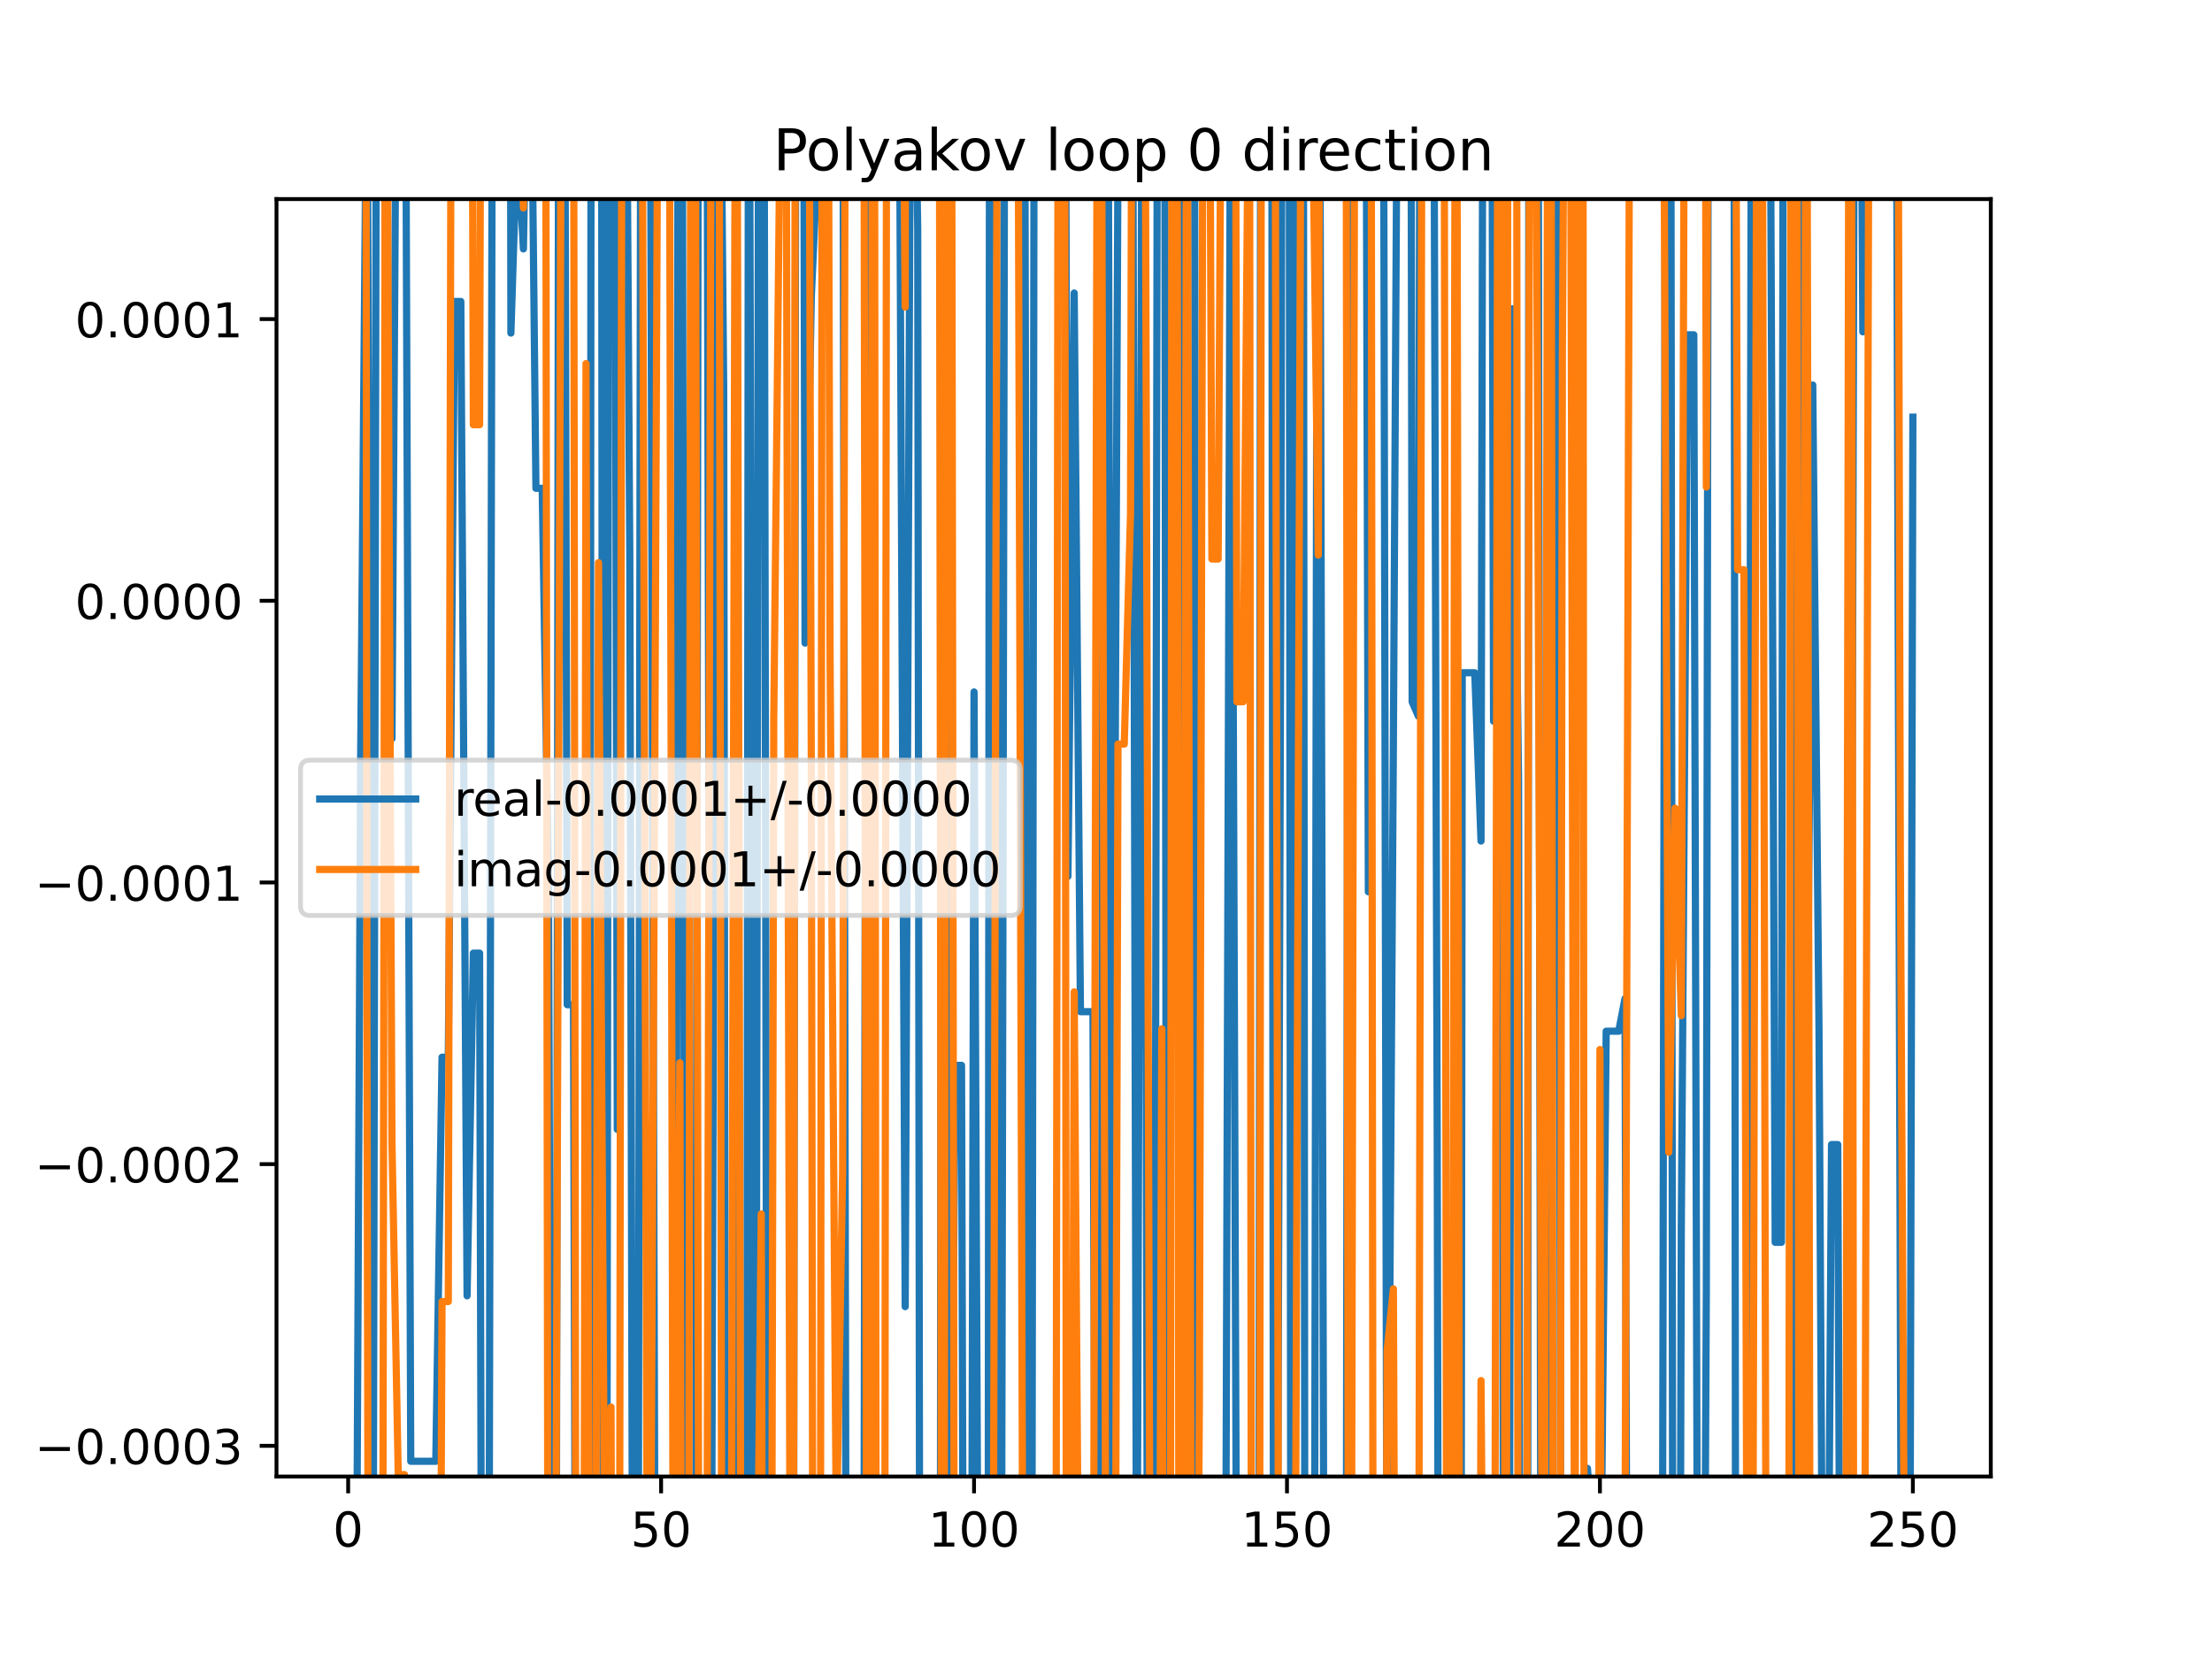 <?xml version="1.0" encoding="utf-8" standalone="no"?>
<!DOCTYPE svg PUBLIC "-//W3C//DTD SVG 1.1//EN"
  "http://www.w3.org/Graphics/SVG/1.1/DTD/svg11.dtd">
<!-- Created with matplotlib (https://matplotlib.org/) -->
<svg height="345.6pt" version="1.1" viewBox="0 0 460.8 345.6" width="460.8pt" xmlns="http://www.w3.org/2000/svg" xmlns:xlink="http://www.w3.org/1999/xlink">
 <defs>
  <style type="text/css">
*{stroke-linecap:butt;stroke-linejoin:round;}
  </style>
 </defs>
 <g id="figure_1">
  <g id="patch_1">
   <path d="M 0 345.6 
L 460.8 345.6 
L 460.8 0 
L 0 0 
z
" style="fill:#ffffff;"/>
  </g>
  <g id="axes_1">
   <g id="patch_2">
    <path d="M 57.6 307.584 
L 414.72 307.584 
L 414.72 41.472 
L 57.6 41.472 
z
" style="fill:#ffffff;"/>
   </g>
   <g id="matplotlib.axis_1">
    <g id="xtick_1">
     <g id="line2d_1">
      <defs>
       <path d="M 0 0 
L 0 3.5 
" id="m09efbaa914" style="stroke:#000000;stroke-width:0.8;"/>
      </defs>
      <g>
       <use style="stroke:#000000;stroke-width:0.8;" x="72.529" xlink:href="#m09efbaa914" y="307.584"/>
      </g>
     </g>
     <g id="text_1">
      <!-- 0 -->
      <defs>
       <path d="M 31.781 66.406 
Q 24.172 66.406 20.328 58.906 
Q 16.5 51.422 16.5 36.375 
Q 16.5 21.391 20.328 13.891 
Q 24.172 6.391 31.781 6.391 
Q 39.453 6.391 43.281 13.891 
Q 47.125 21.391 47.125 36.375 
Q 47.125 51.422 43.281 58.906 
Q 39.453 66.406 31.781 66.406 
z
M 31.781 74.219 
Q 44.047 74.219 50.516 64.516 
Q 56.984 54.828 56.984 36.375 
Q 56.984 17.969 50.516 8.266 
Q 44.047 -1.422 31.781 -1.422 
Q 19.531 -1.422 13.062 8.266 
Q 6.594 17.969 6.594 36.375 
Q 6.594 54.828 13.062 64.516 
Q 19.531 74.219 31.781 74.219 
z
" id="DejaVuSans-48"/>
      </defs>
      <g transform="translate(69.348 322.182)scale(0.1 -0.1)">
       <use xlink:href="#DejaVuSans-48"/>
      </g>
     </g>
    </g>
    <g id="xtick_2">
     <g id="line2d_2">
      <g>
       <use style="stroke:#000000;stroke-width:0.8;" x="137.721" xlink:href="#m09efbaa914" y="307.584"/>
      </g>
     </g>
     <g id="text_2">
      <!-- 50 -->
      <defs>
       <path d="M 10.797 72.906 
L 49.516 72.906 
L 49.516 64.594 
L 19.828 64.594 
L 19.828 46.734 
Q 21.969 47.469 24.109 47.828 
Q 26.266 48.188 28.422 48.188 
Q 40.625 48.188 47.75 41.5 
Q 54.891 34.812 54.891 23.391 
Q 54.891 11.625 47.562 5.094 
Q 40.234 -1.422 26.906 -1.422 
Q 22.312 -1.422 17.547 -0.641 
Q 12.797 0.141 7.719 1.703 
L 7.719 11.625 
Q 12.109 9.234 16.797 8.062 
Q 21.484 6.891 26.703 6.891 
Q 35.156 6.891 40.078 11.328 
Q 45.016 15.766 45.016 23.391 
Q 45.016 31 40.078 35.438 
Q 35.156 39.891 26.703 39.891 
Q 22.75 39.891 18.812 39.016 
Q 14.891 38.141 10.797 36.281 
z
" id="DejaVuSans-53"/>
      </defs>
      <g transform="translate(131.358 322.182)scale(0.1 -0.1)">
       <use xlink:href="#DejaVuSans-53"/>
       <use x="63.623" xlink:href="#DejaVuSans-48"/>
      </g>
     </g>
    </g>
    <g id="xtick_3">
     <g id="line2d_3">
      <g>
       <use style="stroke:#000000;stroke-width:0.8;" x="202.912" xlink:href="#m09efbaa914" y="307.584"/>
      </g>
     </g>
     <g id="text_3">
      <!-- 100 -->
      <defs>
       <path d="M 12.406 8.297 
L 28.516 8.297 
L 28.516 63.922 
L 10.984 60.406 
L 10.984 69.391 
L 28.422 72.906 
L 38.281 72.906 
L 38.281 8.297 
L 54.391 8.297 
L 54.391 0 
L 12.406 0 
z
" id="DejaVuSans-49"/>
      </defs>
      <g transform="translate(193.368 322.182)scale(0.1 -0.1)">
       <use xlink:href="#DejaVuSans-49"/>
       <use x="63.623" xlink:href="#DejaVuSans-48"/>
       <use x="127.246" xlink:href="#DejaVuSans-48"/>
      </g>
     </g>
    </g>
    <g id="xtick_4">
     <g id="line2d_4">
      <g>
       <use style="stroke:#000000;stroke-width:0.8;" x="268.104" xlink:href="#m09efbaa914" y="307.584"/>
      </g>
     </g>
     <g id="text_4">
      <!-- 150 -->
      <g transform="translate(258.56 322.182)scale(0.1 -0.1)">
       <use xlink:href="#DejaVuSans-49"/>
       <use x="63.623" xlink:href="#DejaVuSans-53"/>
       <use x="127.246" xlink:href="#DejaVuSans-48"/>
      </g>
     </g>
    </g>
    <g id="xtick_5">
     <g id="line2d_5">
      <g>
       <use style="stroke:#000000;stroke-width:0.8;" x="333.296" xlink:href="#m09efbaa914" y="307.584"/>
      </g>
     </g>
     <g id="text_5">
      <!-- 200 -->
      <defs>
       <path d="M 19.188 8.297 
L 53.609 8.297 
L 53.609 0 
L 7.328 0 
L 7.328 8.297 
Q 12.938 14.109 22.625 23.891 
Q 32.328 33.688 34.812 36.531 
Q 39.547 41.844 41.422 45.531 
Q 43.312 49.219 43.312 52.781 
Q 43.312 58.594 39.234 62.25 
Q 35.156 65.922 28.609 65.922 
Q 23.969 65.922 18.812 64.312 
Q 13.672 62.703 7.812 59.422 
L 7.812 69.391 
Q 13.766 71.781 18.938 73 
Q 24.125 74.219 28.422 74.219 
Q 39.75 74.219 46.484 68.547 
Q 53.219 62.891 53.219 53.422 
Q 53.219 48.922 51.531 44.891 
Q 49.859 40.875 45.406 35.406 
Q 44.188 33.984 37.641 27.219 
Q 31.109 20.453 19.188 8.297 
z
" id="DejaVuSans-50"/>
      </defs>
      <g transform="translate(323.752 322.182)scale(0.1 -0.1)">
       <use xlink:href="#DejaVuSans-50"/>
       <use x="63.623" xlink:href="#DejaVuSans-48"/>
       <use x="127.246" xlink:href="#DejaVuSans-48"/>
      </g>
     </g>
    </g>
    <g id="xtick_6">
     <g id="line2d_6">
      <g>
       <use style="stroke:#000000;stroke-width:0.8;" x="398.487" xlink:href="#m09efbaa914" y="307.584"/>
      </g>
     </g>
     <g id="text_6">
      <!-- 250 -->
      <g transform="translate(388.944 322.182)scale(0.1 -0.1)">
       <use xlink:href="#DejaVuSans-50"/>
       <use x="63.623" xlink:href="#DejaVuSans-53"/>
       <use x="127.246" xlink:href="#DejaVuSans-48"/>
      </g>
     </g>
    </g>
   </g>
   <g id="matplotlib.axis_2">
    <g id="ytick_1">
     <g id="line2d_7">
      <defs>
       <path d="M 0 0 
L -3.5 0 
" id="m91cf8b488b" style="stroke:#000000;stroke-width:0.8;"/>
      </defs>
      <g>
       <use style="stroke:#000000;stroke-width:0.8;" x="57.6" xlink:href="#m91cf8b488b" y="301.191"/>
      </g>
     </g>
     <g id="text_7">
      <!-- −0.0003 -->
      <defs>
       <path d="M 10.594 35.5 
L 73.188 35.5 
L 73.188 27.203 
L 10.594 27.203 
z
" id="DejaVuSans-8722"/>
       <path d="M 10.688 12.406 
L 21 12.406 
L 21 0 
L 10.688 0 
z
" id="DejaVuSans-46"/>
       <path d="M 40.578 39.312 
Q 47.656 37.797 51.625 33 
Q 55.609 28.219 55.609 21.188 
Q 55.609 10.406 48.188 4.484 
Q 40.766 -1.422 27.094 -1.422 
Q 22.516 -1.422 17.656 -0.516 
Q 12.797 0.391 7.625 2.203 
L 7.625 11.719 
Q 11.719 9.328 16.594 8.109 
Q 21.484 6.891 26.812 6.891 
Q 36.078 6.891 40.938 10.547 
Q 45.797 14.203 45.797 21.188 
Q 45.797 27.641 41.281 31.266 
Q 36.766 34.906 28.719 34.906 
L 20.219 34.906 
L 20.219 43.016 
L 29.109 43.016 
Q 36.375 43.016 40.234 45.922 
Q 44.094 48.828 44.094 54.297 
Q 44.094 59.906 40.109 62.906 
Q 36.141 65.922 28.719 65.922 
Q 24.656 65.922 20.016 65.031 
Q 15.375 64.156 9.812 62.312 
L 9.812 71.094 
Q 15.438 72.656 20.344 73.438 
Q 25.25 74.219 29.594 74.219 
Q 40.828 74.219 47.359 69.109 
Q 53.906 64.016 53.906 55.328 
Q 53.906 49.266 50.438 45.094 
Q 46.969 40.922 40.578 39.312 
z
" id="DejaVuSans-51"/>
      </defs>
      <g transform="translate(7.23 304.99)scale(0.1 -0.1)">
       <use xlink:href="#DejaVuSans-8722"/>
       <use x="83.789" xlink:href="#DejaVuSans-48"/>
       <use x="147.412" xlink:href="#DejaVuSans-46"/>
       <use x="179.199" xlink:href="#DejaVuSans-48"/>
       <use x="242.822" xlink:href="#DejaVuSans-48"/>
       <use x="306.445" xlink:href="#DejaVuSans-48"/>
       <use x="370.068" xlink:href="#DejaVuSans-51"/>
      </g>
     </g>
    </g>
    <g id="ytick_2">
     <g id="line2d_8">
      <g>
       <use style="stroke:#000000;stroke-width:0.8;" x="57.6" xlink:href="#m91cf8b488b" y="242.512"/>
      </g>
     </g>
     <g id="text_8">
      <!-- −0.0002 -->
      <g transform="translate(7.23 246.311)scale(0.1 -0.1)">
       <use xlink:href="#DejaVuSans-8722"/>
       <use x="83.789" xlink:href="#DejaVuSans-48"/>
       <use x="147.412" xlink:href="#DejaVuSans-46"/>
       <use x="179.199" xlink:href="#DejaVuSans-48"/>
       <use x="242.822" xlink:href="#DejaVuSans-48"/>
       <use x="306.445" xlink:href="#DejaVuSans-48"/>
       <use x="370.068" xlink:href="#DejaVuSans-50"/>
      </g>
     </g>
    </g>
    <g id="ytick_3">
     <g id="line2d_9">
      <g>
       <use style="stroke:#000000;stroke-width:0.8;" x="57.6" xlink:href="#m91cf8b488b" y="183.833"/>
      </g>
     </g>
     <g id="text_9">
      <!-- −0.0001 -->
      <g transform="translate(7.23 187.632)scale(0.1 -0.1)">
       <use xlink:href="#DejaVuSans-8722"/>
       <use x="83.789" xlink:href="#DejaVuSans-48"/>
       <use x="147.412" xlink:href="#DejaVuSans-46"/>
       <use x="179.199" xlink:href="#DejaVuSans-48"/>
       <use x="242.822" xlink:href="#DejaVuSans-48"/>
       <use x="306.445" xlink:href="#DejaVuSans-48"/>
       <use x="370.068" xlink:href="#DejaVuSans-49"/>
      </g>
     </g>
    </g>
    <g id="ytick_4">
     <g id="line2d_10">
      <g>
       <use style="stroke:#000000;stroke-width:0.8;" x="57.6" xlink:href="#m91cf8b488b" y="125.154"/>
      </g>
     </g>
     <g id="text_10">
      <!-- 0.0000 -->
      <g transform="translate(15.609 128.953)scale(0.1 -0.1)">
       <use xlink:href="#DejaVuSans-48"/>
       <use x="63.623" xlink:href="#DejaVuSans-46"/>
       <use x="95.41" xlink:href="#DejaVuSans-48"/>
       <use x="159.033" xlink:href="#DejaVuSans-48"/>
       <use x="222.656" xlink:href="#DejaVuSans-48"/>
       <use x="286.279" xlink:href="#DejaVuSans-48"/>
      </g>
     </g>
    </g>
    <g id="ytick_5">
     <g id="line2d_11">
      <g>
       <use style="stroke:#000000;stroke-width:0.8;" x="57.6" xlink:href="#m91cf8b488b" y="66.475"/>
      </g>
     </g>
     <g id="text_11">
      <!-- 0.0001 -->
      <g transform="translate(15.609 70.274)scale(0.1 -0.1)">
       <use xlink:href="#DejaVuSans-48"/>
       <use x="63.623" xlink:href="#DejaVuSans-46"/>
       <use x="95.41" xlink:href="#DejaVuSans-48"/>
       <use x="159.033" xlink:href="#DejaVuSans-48"/>
       <use x="222.656" xlink:href="#DejaVuSans-48"/>
       <use x="286.279" xlink:href="#DejaVuSans-49"/>
      </g>
     </g>
    </g>
   </g>
   <g id="line2d_12">
    <path clip-path="url(#paf03bc9230)" d="M 74.222 346.6 
L 75.137 157.147 
L 76.44 3.45 
L 77.744 333.063 
L 78.419 -1 
M 80.086 -1 
L 80.352 78.755 
L 81.656 153.865 
L 82.615 -1 
M 84.464 -1 
L 85.567 304.41 
L 90.783 304.41 
L 92.086 220.233 
L 93.39 220.233 
L 94.694 62.8 
L 95.998 62.8 
L 97.302 269.941 
L 98.606 198.561 
L 99.909 198.561 
L 100.322 346.6 
M 101.864 346.6 
L 102.517 25.179 
L 103.821 25.179 
L 103.865 -1 
M 106.317 -1 
L 106.429 69.387 
L 107.732 28.255 
L 109.036 51.856 
L 109.981 -1 
M 110.553 -1 
L 111.644 101.718 
L 112.948 101.718 
L 114.252 182.56 
L 114.819 346.6 
M 115.873 346.6 
L 116.391 -1 
M 117.64 -1 
L 118.163 209.298 
L 119.467 209.298 
L 119.869 346.6 
M 122.841 346.6 
L 123.144 -1 
M 125.308 -1 
L 125.651 346.6 
M 126.403 346.6 
L 126.829 -1 
M 128.09 -1 
L 128.594 235.275 
L 129.543 -1 
M 130.458 -1 
L 131.201 115.825 
L 131.79 346.6 
M 132.946 346.6 
L 133.491 -1 
M 135.453 -1 
L 136.417 320.157 
L 136.963 346.6 
M 140.79 346.6 
L 141.27 -1 
M 142.11 -1 
L 142.745 346.6 
M 144.907 346.6 
L 145.489 -1 
M 147.259 -1 
L 148.121 346.6 
M 148.189 346.6 
L 149.255 -1 
M 150.034 -1 
L 150.759 80.729 
L 151.15 346.6 
M 152.806 346.6 
L 153.223 -1 
M 153.487 -1 
L 153.837 346.6 
M 155.551 346.6 
L 155.921 -1 
M 156.106 -1 
L 157.02 346.6 
M 157.449 346.6 
L 158.053 -1 
M 159.153 -1 
L 159.806 346.6 
M 165.293 346.6 
L 165.785 -1 
M 167.401 -1 
L 167.709 133.966 
L 169.013 61.795 
L 170.316 32.917 
L 170.409 -1 
M 172.838 -1 
L 172.924 30.06 
L 172.997 -1 
M 175.574 -1 
L 176.264 346.6 
M 179.954 346.6 
L 180.572 -1 
M 187.274 -1 
L 188.57 272.194 
L 189.725 -1 
M 190.421 -1 
L 191.178 47.763 
L 191.598 346.6 
M 195.882 346.6 
L 196.227 -1 
M 196.794 -1 
L 197.623 346.6 
M 197.957 346.6 
L 199.001 221.93 
L 200.305 221.93 
L 200.677 346.6 
M 202.399 346.6 
L 202.912 144.151 
L 203.781 346.6 
M 205.848 346.6 
L 206.146 -1 
M 207.571 -1 
L 207.9 346.6 
M 208.613 346.6 
L 209.313 -1 
M 213.448 -1 
L 214.186 346.6 
M 214.953 346.6 
L 215.444 -1 
M 221.938 -1 
L 222.47 182.565 
L 223.774 61.043 
L 225.077 210.753 
L 227.685 210.753 
L 228.186 346.6 
M 229.352 346.6 
L 229.932 -1 
M 230.822 -1 
L 231.597 315.536 
L 232.9 31.385 
L 234.204 31.385 
L 234.405 -1 
M 235.94 -1 
L 236.782 346.6 
M 236.85 346.6 
L 237.93 -1 
M 238.253 -1 
L 239.05 346.6 
M 240.174 346.6 
L 240.723 229.069 
L 241.118 -1 
M 242.637 -1 
L 243.037 346.6 
M 245.838 346.6 
L 246.402 -1 
M 248.823 -1 
L 249.256 346.6 
M 251.073 346.6 
L 251.154 314.958 
L 252.458 325.573 
L 253.762 325.573 
L 254.044 346.6 
M 255.299 346.6 
L 256.366 -1 
M 256.374 -1 
L 257.639 346.6 
M 262.237 346.6 
L 262.638 -1 
M 264.921 -1 
L 265.302 346.6 
M 266.081 346.6 
L 266.8 127.534 
L 267.086 -1 
M 268.558 -1 
L 268.903 346.6 
M 269.794 346.6 
L 270.058 -1 
M 271.509 -1 
L 271.831 346.6 
M 273.821 346.6 
L 274.439 -1 
M 274.898 -1 
L 275.825 346.6 
M 280.443 346.6 
L 280.936 -1 
M 284.556 -1 
L 285.054 185.774 
L 285.621 -1 
M 288.187 -1 
L 288.94 346.6 
M 289.041 346.6 
L 290.269 154.518 
L 291.146 -1 
M 293.917 -1 
L 294.181 146.228 
L 295.484 149.204 
L 295.827 -1 
M 298.667 -1 
L 299.396 235.967 
L 299.619 346.6 
M 304.372 346.6 
L 304.611 140.145 
L 307.219 140.145 
L 308.523 175.207 
L 308.928 -1 
M 310.766 -1 
L 311.13 150.229 
L 311.955 -1 
M 312.593 -1 
L 313.22 346.6 
M 314.396 346.6 
L 315.042 64.341 
L 316.346 162.595 
L 316.604 346.6 
M 318.233 346.6 
L 318.504 -1 
M 320.404 -1 
L 321.002 346.6 
M 323.133 346.6 
L 323.795 -1 
M 324.526 -1 
L 325.158 346.6 
M 329.331 346.6 
L 329.384 330.673 
L 330.688 305.881 
L 331.992 320.76 
L 333.08 346.6 
M 333.344 346.6 
L 334.599 214.816 
L 337.207 214.816 
L 338.511 208.046 
L 338.929 346.6 
M 346.243 346.6 
L 346.334 324.508 
L 346.965 -1 
M 348.055 -1 
L 348.472 346.6 
M 350 346.6 
L 350.245 255.796 
L 351.549 69.751 
L 352.853 69.751 
L 353.629 346.6 
M 355.079 346.6 
L 355.461 268.731 
L 355.879 -1 
M 361.225 -1 
L 361.559 346.6 
M 364.153 346.6 
L 364.866 -1 
M 368.73 -1 
L 369.803 258.794 
L 371.107 258.794 
L 371.479 -1 
M 373.119 -1 
L 373.498 346.6 
M 374.162 346.6 
L 374.948 -1 
M 375.166 -1 
L 376.322 241.669 
L 377.626 80.208 
L 378.93 214.28 
L 379.704 346.6 
M 380.828 346.6 
L 381.537 238.436 
L 382.841 238.436 
L 383.294 346.6 
M 385.272 346.6 
L 385.449 314.646 
L 386.306 -1 
M 387.667 -1 
L 388.057 69.122 
L 388.24 -1 
M 395.014 -1 
L 396.105 346.6 
M 397.851 346.6 
L 398.487 86.898 
L 398.487 86.898 
" style="fill:none;stroke:#1f77b4;stroke-linecap:square;stroke-width:1.5;"/>
   </g>
   <g id="line2d_13">
    <path clip-path="url(#paf03bc9230)" d="M 76.239 -1 
L 76.44 211.88 
L 76.722 346.6 
M 79.73 346.6 
L 80.279 -1 
M 80.564 -1 
L 81.656 238.042 
L 82.96 307.193 
L 84.263 307.193 
L 84.472 346.6 
M 91.738 346.6 
L 92.086 271.135 
L 93.39 271.135 
L 93.993 -1 
M 98.33 -1 
L 98.606 88.478 
L 99.909 88.478 
L 100.169 -1 
M 108.69 -1 
L 109.036 43.313 
L 109.157 -1 
M 113.678 -1 
L 114.144 346.6 
M 115.721 346.6 
L 116.859 30.397 
L 117.824 -1 
M 119.482 -1 
L 119.958 346.6 
M 121.666 346.6 
L 122.075 75.748 
L 122.736 346.6 
M 124.075 346.6 
L 124.682 117.217 
L 125.986 328.78 
L 127.29 293.113 
L 127.472 346.6 
M 129.06 346.6 
L 129.552 -1 
M 133.718 -1 
L 133.809 19.611 
L 134.893 346.6 
M 135.452 346.6 
L 136.417 157.268 
L 137.092 -1 
M 139.42 -1 
L 140.268 346.6 
M 140.543 346.6 
L 141.632 221.403 
L 141.937 346.6 
M 143.463 346.6 
L 143.911 -1 
M 144.817 -1 
L 145.544 320.608 
L 145.745 346.6 
M 147.228 346.6 
L 148.173 -1 
M 149.786 -1 
L 150.358 346.6 
M 152.326 346.6 
L 153.219 -1 
M 153.507 -1 
L 154.359 346.6 
M 157.674 346.6 
L 158.582 252.886 
L 158.842 346.6 
M 160.741 346.6 
L 161.19 149.734 
L 162.493 26.58 
L 163.797 26.58 
L 164.623 346.6 
M 165.298 346.6 
L 165.666 -1 
M 168.525 -1 
L 169.013 161.17 
L 169.345 346.6 
M 170.905 346.6 
L 171.282 -1 
M 172.522 -1 
L 172.924 137.798 
L 174.228 320.354 
L 175.532 244.158 
L 176.109 -1 
M 179.956 -1 
L 180.534 346.6 
M 181.026 346.6 
L 181.782 -1 
M 182.172 -1 
L 182.513 346.6 
M 184.313 346.6 
L 184.659 36.772 
L 185.02 -1 
M 188.051 -1 
L 188.57 63.976 
L 188.658 -1 
M 195.672 -1 
L 196.15 346.6 
M 196.661 346.6 
L 197.191 -1 
M 198.228 -1 
L 198.784 346.6 
M 206.896 346.6 
L 207.777 -1 
M 209.268 -1 
L 209.431 18.869 
L 210.735 18.869 
L 212.039 0.549 
L 213.099 346.6 
M 219.985 346.6 
L 220.434 -1 
M 221.785 -1 
L 222.166 346.6 
M 223.336 346.6 
L 223.774 206.626 
L 224.772 346.6 
M 227.785 346.6 
L 228.599 -1 
M 229.429 -1 
L 230.39 346.6 
M 232.343 346.6 
L 232.9 155.003 
L 234.204 155.003 
L 235.508 106.963 
L 235.797 -1 
M 238.513 -1 
L 239.608 346.6 
M 241.565 346.6 
L 242.027 214.324 
L 242.303 346.6 
M 243.815 346.6 
L 244.157 -1 
M 245.199 -1 
L 245.602 346.6 
M 246.514 346.6 
L 247.204 -1 
M 247.293 -1 
L 248.182 346.6 
M 249.494 346.6 
L 249.85 292.949 
L 250.628 -1 
M 251.974 -1 
L 252.458 116.456 
L 253.762 116.456 
L 254.46 -1 
M 257.377 -1 
L 257.673 146.187 
L 258.977 146.187 
L 260.219 -1 
M 260.289 -1 
L 260.692 346.6 
M 262.401 346.6 
L 262.768 -1 
M 263.848 -1 
L 264.192 39.997 
L 264.784 -1 
M 265.604 -1 
L 266.366 346.6 
M 269.804 346.6 
L 271.066 -1 
M 273.238 -1 
L 273.319 13.121 
L 274.623 115.618 
L 274.911 -1 
M 277.14 -1 
L 277.231 29.706 
L 277.322 -1 
M 280.409 -1 
L 280.894 346.6 
M 281.512 346.6 
L 282.232 -1 
M 283.527 -1 
L 283.75 20.294 
L 283.803 -1 
M 285.636 -1 
L 286.038 346.6 
M 288.716 346.6 
L 288.965 281.316 
L 290.269 268.493 
L 290.579 346.6 
M 295.544 346.6 
L 296.233 -1 
M 300.83 -1 
L 301.386 346.6 
M 302.604 346.6 
L 303.144 -1 
M 303.482 -1 
L 304.058 346.6 
M 308.327 346.6 
L 308.523 287.602 
L 308.959 346.6 
M 311.399 346.6 
L 312.046 -1 
M 312.856 -1 
L 313.557 346.6 
M 313.814 346.6 
L 314.106 -1 
M 315.945 -1 
L 316.228 346.6 
M 318.044 346.6 
L 318.659 -1 
M 319.847 -1 
L 320.257 75.511 
L 321.351 346.6 
M 321.676 346.6 
L 322.44 -1 
M 323.108 -1 
L 323.546 346.6 
M 325.008 346.6 
L 325.473 73.071 
L 325.924 -1 
M 327.141 -1 
L 328.046 346.6 
M 328.099 346.6 
L 328.601 -1 
M 329.76 -1 
L 330 346.6 
M 332.993 346.6 
L 333.296 218.631 
L 333.521 346.6 
M 338.471 346.6 
L 338.511 327.339 
L 339.522 -1 
M 346.509 -1 
L 347.638 240.036 
L 348.942 168.36 
L 350.245 211.581 
L 350.912 -1 
M 355.242 -1 
L 355.461 101.45 
L 355.858 -1 
M 361.538 -1 
L 361.98 118.674 
L 363.284 118.674 
L 363.957 346.6 
M 365.126 346.6 
L 365.891 42.248 
L 367.195 42.248 
L 367.928 346.6 
M 369.788 346.6 
L 369.803 343.93 
L 371.107 343.93 
L 371.129 346.6 
M 372.622 346.6 
L 373.097 -1 
M 374.314 -1 
L 374.775 346.6 
M 375.432 346.6 
L 376.216 -1 
M 376.413 -1 
L 377.081 346.6 
M 384.516 346.6 
L 385.174 -1 
M 385.663 -1 
L 386.178 346.6 
M 388.45 346.6 
L 389.361 -1 
M 395.378 -1 
L 395.88 180.032 
L 396.822 346.6 
L 396.822 346.6 
" style="fill:none;stroke:#ff7f0e;stroke-linecap:square;stroke-width:1.5;"/>
   </g>
   <g id="patch_3">
    <path d="M 57.6 307.584 
L 57.6 41.472 
" style="fill:none;stroke:#000000;stroke-linecap:square;stroke-linejoin:miter;stroke-width:0.8;"/>
   </g>
   <g id="patch_4">
    <path d="M 414.72 307.584 
L 414.72 41.472 
" style="fill:none;stroke:#000000;stroke-linecap:square;stroke-linejoin:miter;stroke-width:0.8;"/>
   </g>
   <g id="patch_5">
    <path d="M 57.6 307.584 
L 414.72 307.584 
" style="fill:none;stroke:#000000;stroke-linecap:square;stroke-linejoin:miter;stroke-width:0.8;"/>
   </g>
   <g id="patch_6">
    <path d="M 57.6 41.472 
L 414.72 41.472 
" style="fill:none;stroke:#000000;stroke-linecap:square;stroke-linejoin:miter;stroke-width:0.8;"/>
   </g>
   <g id="text_12">
    <!-- Polyakov loop 0 direction -->
    <defs>
     <path d="M 19.672 64.797 
L 19.672 37.406 
L 32.078 37.406 
Q 38.969 37.406 42.719 40.969 
Q 46.484 44.531 46.484 51.125 
Q 46.484 57.672 42.719 61.234 
Q 38.969 64.797 32.078 64.797 
z
M 9.812 72.906 
L 32.078 72.906 
Q 44.344 72.906 50.609 67.359 
Q 56.891 61.812 56.891 51.125 
Q 56.891 40.328 50.609 34.812 
Q 44.344 29.297 32.078 29.297 
L 19.672 29.297 
L 19.672 0 
L 9.812 0 
z
" id="DejaVuSans-80"/>
     <path d="M 30.609 48.391 
Q 23.391 48.391 19.188 42.75 
Q 14.984 37.109 14.984 27.297 
Q 14.984 17.484 19.156 11.844 
Q 23.344 6.203 30.609 6.203 
Q 37.797 6.203 41.984 11.859 
Q 46.188 17.531 46.188 27.297 
Q 46.188 37.016 41.984 42.703 
Q 37.797 48.391 30.609 48.391 
z
M 30.609 56 
Q 42.328 56 49.016 48.375 
Q 55.719 40.766 55.719 27.297 
Q 55.719 13.875 49.016 6.219 
Q 42.328 -1.422 30.609 -1.422 
Q 18.844 -1.422 12.172 6.219 
Q 5.516 13.875 5.516 27.297 
Q 5.516 40.766 12.172 48.375 
Q 18.844 56 30.609 56 
z
" id="DejaVuSans-111"/>
     <path d="M 9.422 75.984 
L 18.406 75.984 
L 18.406 0 
L 9.422 0 
z
" id="DejaVuSans-108"/>
     <path d="M 32.172 -5.078 
Q 28.375 -14.844 24.75 -17.812 
Q 21.141 -20.797 15.094 -20.797 
L 7.906 -20.797 
L 7.906 -13.281 
L 13.188 -13.281 
Q 16.891 -13.281 18.938 -11.516 
Q 21 -9.766 23.484 -3.219 
L 25.094 0.875 
L 2.984 54.688 
L 12.5 54.688 
L 29.594 11.922 
L 46.688 54.688 
L 56.203 54.688 
z
" id="DejaVuSans-121"/>
     <path d="M 34.281 27.484 
Q 23.391 27.484 19.188 25 
Q 14.984 22.516 14.984 16.5 
Q 14.984 11.719 18.141 8.906 
Q 21.297 6.109 26.703 6.109 
Q 34.188 6.109 38.703 11.406 
Q 43.219 16.703 43.219 25.484 
L 43.219 27.484 
z
M 52.203 31.203 
L 52.203 0 
L 43.219 0 
L 43.219 8.297 
Q 40.141 3.328 35.547 0.953 
Q 30.953 -1.422 24.312 -1.422 
Q 15.922 -1.422 10.953 3.297 
Q 6 8.016 6 15.922 
Q 6 25.141 12.172 29.828 
Q 18.359 34.516 30.609 34.516 
L 43.219 34.516 
L 43.219 35.406 
Q 43.219 41.609 39.141 45 
Q 35.062 48.391 27.688 48.391 
Q 23 48.391 18.547 47.266 
Q 14.109 46.141 10.016 43.891 
L 10.016 52.203 
Q 14.938 54.109 19.578 55.047 
Q 24.219 56 28.609 56 
Q 40.484 56 46.344 49.844 
Q 52.203 43.703 52.203 31.203 
z
" id="DejaVuSans-97"/>
     <path d="M 9.078 75.984 
L 18.109 75.984 
L 18.109 31.109 
L 44.922 54.688 
L 56.391 54.688 
L 27.391 29.109 
L 57.625 0 
L 45.906 0 
L 18.109 26.703 
L 18.109 0 
L 9.078 0 
z
" id="DejaVuSans-107"/>
     <path d="M 2.984 54.688 
L 12.5 54.688 
L 29.594 8.797 
L 46.688 54.688 
L 56.203 54.688 
L 35.688 0 
L 23.484 0 
z
" id="DejaVuSans-118"/>
     <path id="DejaVuSans-32"/>
     <path d="M 18.109 8.203 
L 18.109 -20.797 
L 9.078 -20.797 
L 9.078 54.688 
L 18.109 54.688 
L 18.109 46.391 
Q 20.953 51.266 25.266 53.625 
Q 29.594 56 35.594 56 
Q 45.562 56 51.781 48.094 
Q 58.016 40.188 58.016 27.297 
Q 58.016 14.406 51.781 6.484 
Q 45.562 -1.422 35.594 -1.422 
Q 29.594 -1.422 25.266 0.953 
Q 20.953 3.328 18.109 8.203 
z
M 48.688 27.297 
Q 48.688 37.203 44.609 42.844 
Q 40.531 48.484 33.406 48.484 
Q 26.266 48.484 22.188 42.844 
Q 18.109 37.203 18.109 27.297 
Q 18.109 17.391 22.188 11.75 
Q 26.266 6.109 33.406 6.109 
Q 40.531 6.109 44.609 11.75 
Q 48.688 17.391 48.688 27.297 
z
" id="DejaVuSans-112"/>
     <path d="M 45.406 46.391 
L 45.406 75.984 
L 54.391 75.984 
L 54.391 0 
L 45.406 0 
L 45.406 8.203 
Q 42.578 3.328 38.25 0.953 
Q 33.938 -1.422 27.875 -1.422 
Q 17.969 -1.422 11.734 6.484 
Q 5.516 14.406 5.516 27.297 
Q 5.516 40.188 11.734 48.094 
Q 17.969 56 27.875 56 
Q 33.938 56 38.25 53.625 
Q 42.578 51.266 45.406 46.391 
z
M 14.797 27.297 
Q 14.797 17.391 18.875 11.75 
Q 22.953 6.109 30.078 6.109 
Q 37.203 6.109 41.297 11.75 
Q 45.406 17.391 45.406 27.297 
Q 45.406 37.203 41.297 42.844 
Q 37.203 48.484 30.078 48.484 
Q 22.953 48.484 18.875 42.844 
Q 14.797 37.203 14.797 27.297 
z
" id="DejaVuSans-100"/>
     <path d="M 9.422 54.688 
L 18.406 54.688 
L 18.406 0 
L 9.422 0 
z
M 9.422 75.984 
L 18.406 75.984 
L 18.406 64.594 
L 9.422 64.594 
z
" id="DejaVuSans-105"/>
     <path d="M 41.109 46.297 
Q 39.594 47.172 37.812 47.578 
Q 36.031 48 33.891 48 
Q 26.266 48 22.188 43.047 
Q 18.109 38.094 18.109 28.812 
L 18.109 0 
L 9.078 0 
L 9.078 54.688 
L 18.109 54.688 
L 18.109 46.188 
Q 20.953 51.172 25.484 53.578 
Q 30.031 56 36.531 56 
Q 37.453 56 38.578 55.875 
Q 39.703 55.766 41.062 55.516 
z
" id="DejaVuSans-114"/>
     <path d="M 56.203 29.594 
L 56.203 25.203 
L 14.891 25.203 
Q 15.484 15.922 20.484 11.062 
Q 25.484 6.203 34.422 6.203 
Q 39.594 6.203 44.453 7.469 
Q 49.312 8.734 54.109 11.281 
L 54.109 2.781 
Q 49.266 0.734 44.188 -0.344 
Q 39.109 -1.422 33.891 -1.422 
Q 20.797 -1.422 13.156 6.188 
Q 5.516 13.812 5.516 26.812 
Q 5.516 40.234 12.766 48.109 
Q 20.016 56 32.328 56 
Q 43.359 56 49.781 48.891 
Q 56.203 41.797 56.203 29.594 
z
M 47.219 32.234 
Q 47.125 39.594 43.094 43.984 
Q 39.062 48.391 32.422 48.391 
Q 24.906 48.391 20.391 44.141 
Q 15.875 39.891 15.188 32.172 
z
" id="DejaVuSans-101"/>
     <path d="M 48.781 52.594 
L 48.781 44.188 
Q 44.969 46.297 41.141 47.344 
Q 37.312 48.391 33.406 48.391 
Q 24.656 48.391 19.812 42.844 
Q 14.984 37.312 14.984 27.297 
Q 14.984 17.281 19.812 11.734 
Q 24.656 6.203 33.406 6.203 
Q 37.312 6.203 41.141 7.25 
Q 44.969 8.297 48.781 10.406 
L 48.781 2.094 
Q 45.016 0.344 40.984 -0.531 
Q 36.969 -1.422 32.422 -1.422 
Q 20.062 -1.422 12.781 6.344 
Q 5.516 14.109 5.516 27.297 
Q 5.516 40.672 12.859 48.328 
Q 20.219 56 33.016 56 
Q 37.156 56 41.109 55.141 
Q 45.062 54.297 48.781 52.594 
z
" id="DejaVuSans-99"/>
     <path d="M 18.312 70.219 
L 18.312 54.688 
L 36.812 54.688 
L 36.812 47.703 
L 18.312 47.703 
L 18.312 18.016 
Q 18.312 11.328 20.141 9.422 
Q 21.969 7.516 27.594 7.516 
L 36.812 7.516 
L 36.812 0 
L 27.594 0 
Q 17.188 0 13.234 3.875 
Q 9.281 7.766 9.281 18.016 
L 9.281 47.703 
L 2.688 47.703 
L 2.688 54.688 
L 9.281 54.688 
L 9.281 70.219 
z
" id="DejaVuSans-116"/>
     <path d="M 54.891 33.016 
L 54.891 0 
L 45.906 0 
L 45.906 32.719 
Q 45.906 40.484 42.875 44.328 
Q 39.844 48.188 33.797 48.188 
Q 26.516 48.188 22.312 43.547 
Q 18.109 38.922 18.109 30.906 
L 18.109 0 
L 9.078 0 
L 9.078 54.688 
L 18.109 54.688 
L 18.109 46.188 
Q 21.344 51.125 25.703 53.562 
Q 30.078 56 35.797 56 
Q 45.219 56 50.047 50.172 
Q 54.891 44.344 54.891 33.016 
z
" id="DejaVuSans-110"/>
    </defs>
    <g transform="translate(161.066 35.472)scale(0.12 -0.12)">
     <use xlink:href="#DejaVuSans-80"/>
     <use x="56.678" xlink:href="#DejaVuSans-111"/>
     <use x="117.859" xlink:href="#DejaVuSans-108"/>
     <use x="145.643" xlink:href="#DejaVuSans-121"/>
     <use x="204.822" xlink:href="#DejaVuSans-97"/>
     <use x="266.102" xlink:href="#DejaVuSans-107"/>
     <use x="320.387" xlink:href="#DejaVuSans-111"/>
     <use x="381.568" xlink:href="#DejaVuSans-118"/>
     <use x="440.748" xlink:href="#DejaVuSans-32"/>
     <use x="472.535" xlink:href="#DejaVuSans-108"/>
     <use x="500.318" xlink:href="#DejaVuSans-111"/>
     <use x="561.5" xlink:href="#DejaVuSans-111"/>
     <use x="622.682" xlink:href="#DejaVuSans-112"/>
     <use x="686.158" xlink:href="#DejaVuSans-32"/>
     <use x="717.945" xlink:href="#DejaVuSans-48"/>
     <use x="781.568" xlink:href="#DejaVuSans-32"/>
     <use x="813.355" xlink:href="#DejaVuSans-100"/>
     <use x="876.832" xlink:href="#DejaVuSans-105"/>
     <use x="904.615" xlink:href="#DejaVuSans-114"/>
     <use x="943.479" xlink:href="#DejaVuSans-101"/>
     <use x="1005.002" xlink:href="#DejaVuSans-99"/>
     <use x="1059.982" xlink:href="#DejaVuSans-116"/>
     <use x="1099.191" xlink:href="#DejaVuSans-105"/>
     <use x="1126.975" xlink:href="#DejaVuSans-111"/>
     <use x="1188.156" xlink:href="#DejaVuSans-110"/>
    </g>
   </g>
   <g id="legend_1">
    <g id="patch_7">
     <path d="M 64.6 190.706 
L 210.541 190.706 
Q 212.541 190.706 212.541 188.706 
L 212.541 160.35 
Q 212.541 158.35 210.541 158.35 
L 64.6 158.35 
Q 62.6 158.35 62.6 160.35 
L 62.6 188.706 
Q 62.6 190.706 64.6 190.706 
z
" style="fill:#ffffff;opacity:0.8;stroke:#cccccc;stroke-linejoin:miter;"/>
    </g>
    <g id="line2d_14">
     <path d="M 66.6 166.448 
L 86.6 166.448 
" style="fill:none;stroke:#1f77b4;stroke-linecap:square;stroke-width:1.5;"/>
    </g>
    <g id="line2d_15"/>
    <g id="text_13">
     <!-- real-0.0001+/-0.0000 -->
     <defs>
      <path d="M 4.891 31.391 
L 31.203 31.391 
L 31.203 23.391 
L 4.891 23.391 
z
" id="DejaVuSans-45"/>
      <path d="M 46 62.703 
L 46 35.5 
L 73.188 35.5 
L 73.188 27.203 
L 46 27.203 
L 46 0 
L 37.797 0 
L 37.797 27.203 
L 10.594 27.203 
L 10.594 35.5 
L 37.797 35.5 
L 37.797 62.703 
z
" id="DejaVuSans-43"/>
      <path d="M 25.391 72.906 
L 33.688 72.906 
L 8.297 -9.281 
L 0 -9.281 
z
" id="DejaVuSans-47"/>
     </defs>
     <g transform="translate(94.6 169.948)scale(0.1 -0.1)">
      <use xlink:href="#DejaVuSans-114"/>
      <use x="38.863" xlink:href="#DejaVuSans-101"/>
      <use x="100.387" xlink:href="#DejaVuSans-97"/>
      <use x="161.666" xlink:href="#DejaVuSans-108"/>
      <use x="189.449" xlink:href="#DejaVuSans-45"/>
      <use x="225.533" xlink:href="#DejaVuSans-48"/>
      <use x="289.156" xlink:href="#DejaVuSans-46"/>
      <use x="320.943" xlink:href="#DejaVuSans-48"/>
      <use x="384.566" xlink:href="#DejaVuSans-48"/>
      <use x="448.189" xlink:href="#DejaVuSans-48"/>
      <use x="511.812" xlink:href="#DejaVuSans-49"/>
      <use x="575.436" xlink:href="#DejaVuSans-43"/>
      <use x="659.225" xlink:href="#DejaVuSans-47"/>
      <use x="692.916" xlink:href="#DejaVuSans-45"/>
      <use x="729" xlink:href="#DejaVuSans-48"/>
      <use x="792.623" xlink:href="#DejaVuSans-46"/>
      <use x="824.41" xlink:href="#DejaVuSans-48"/>
      <use x="888.033" xlink:href="#DejaVuSans-48"/>
      <use x="951.656" xlink:href="#DejaVuSans-48"/>
      <use x="1015.279" xlink:href="#DejaVuSans-48"/>
     </g>
    </g>
    <g id="line2d_16">
     <path d="M 66.6 181.126 
L 86.6 181.126 
" style="fill:none;stroke:#ff7f0e;stroke-linecap:square;stroke-width:1.5;"/>
    </g>
    <g id="line2d_17"/>
    <g id="text_14">
     <!-- imag-0.0001+/-0.0000 -->
     <defs>
      <path d="M 52 44.188 
Q 55.375 50.25 60.062 53.125 
Q 64.75 56 71.094 56 
Q 79.641 56 84.281 50.016 
Q 88.922 44.047 88.922 33.016 
L 88.922 0 
L 79.891 0 
L 79.891 32.719 
Q 79.891 40.578 77.094 44.375 
Q 74.312 48.188 68.609 48.188 
Q 61.625 48.188 57.562 43.547 
Q 53.516 38.922 53.516 30.906 
L 53.516 0 
L 44.484 0 
L 44.484 32.719 
Q 44.484 40.625 41.703 44.406 
Q 38.922 48.188 33.109 48.188 
Q 26.219 48.188 22.156 43.531 
Q 18.109 38.875 18.109 30.906 
L 18.109 0 
L 9.078 0 
L 9.078 54.688 
L 18.109 54.688 
L 18.109 46.188 
Q 21.188 51.219 25.484 53.609 
Q 29.781 56 35.688 56 
Q 41.656 56 45.828 52.969 
Q 50 49.953 52 44.188 
z
" id="DejaVuSans-109"/>
      <path d="M 45.406 27.984 
Q 45.406 37.75 41.375 43.109 
Q 37.359 48.484 30.078 48.484 
Q 22.859 48.484 18.828 43.109 
Q 14.797 37.75 14.797 27.984 
Q 14.797 18.266 18.828 12.891 
Q 22.859 7.516 30.078 7.516 
Q 37.359 7.516 41.375 12.891 
Q 45.406 18.266 45.406 27.984 
z
M 54.391 6.781 
Q 54.391 -7.172 48.188 -13.984 
Q 42 -20.797 29.203 -20.797 
Q 24.469 -20.797 20.266 -20.094 
Q 16.062 -19.391 12.109 -17.922 
L 12.109 -9.188 
Q 16.062 -11.328 19.922 -12.344 
Q 23.781 -13.375 27.781 -13.375 
Q 36.625 -13.375 41.016 -8.766 
Q 45.406 -4.156 45.406 5.172 
L 45.406 9.625 
Q 42.625 4.781 38.281 2.391 
Q 33.938 0 27.875 0 
Q 17.828 0 11.672 7.656 
Q 5.516 15.328 5.516 27.984 
Q 5.516 40.672 11.672 48.328 
Q 17.828 56 27.875 56 
Q 33.938 56 38.281 53.609 
Q 42.625 51.219 45.406 46.391 
L 45.406 54.688 
L 54.391 54.688 
z
" id="DejaVuSans-103"/>
     </defs>
     <g transform="translate(94.6 184.626)scale(0.1 -0.1)">
      <use xlink:href="#DejaVuSans-105"/>
      <use x="27.783" xlink:href="#DejaVuSans-109"/>
      <use x="125.195" xlink:href="#DejaVuSans-97"/>
      <use x="186.475" xlink:href="#DejaVuSans-103"/>
      <use x="249.951" xlink:href="#DejaVuSans-45"/>
      <use x="286.035" xlink:href="#DejaVuSans-48"/>
      <use x="349.658" xlink:href="#DejaVuSans-46"/>
      <use x="381.445" xlink:href="#DejaVuSans-48"/>
      <use x="445.068" xlink:href="#DejaVuSans-48"/>
      <use x="508.691" xlink:href="#DejaVuSans-48"/>
      <use x="572.314" xlink:href="#DejaVuSans-49"/>
      <use x="635.938" xlink:href="#DejaVuSans-43"/>
      <use x="719.727" xlink:href="#DejaVuSans-47"/>
      <use x="753.418" xlink:href="#DejaVuSans-45"/>
      <use x="789.502" xlink:href="#DejaVuSans-48"/>
      <use x="853.125" xlink:href="#DejaVuSans-46"/>
      <use x="884.912" xlink:href="#DejaVuSans-48"/>
      <use x="948.535" xlink:href="#DejaVuSans-48"/>
      <use x="1012.158" xlink:href="#DejaVuSans-48"/>
      <use x="1075.781" xlink:href="#DejaVuSans-48"/>
     </g>
    </g>
   </g>
  </g>
 </g>
 <defs>
  <clipPath id="paf03bc9230">
   <rect height="266.112" width="357.12" x="57.6" y="41.472"/>
  </clipPath>
 </defs>
</svg>
